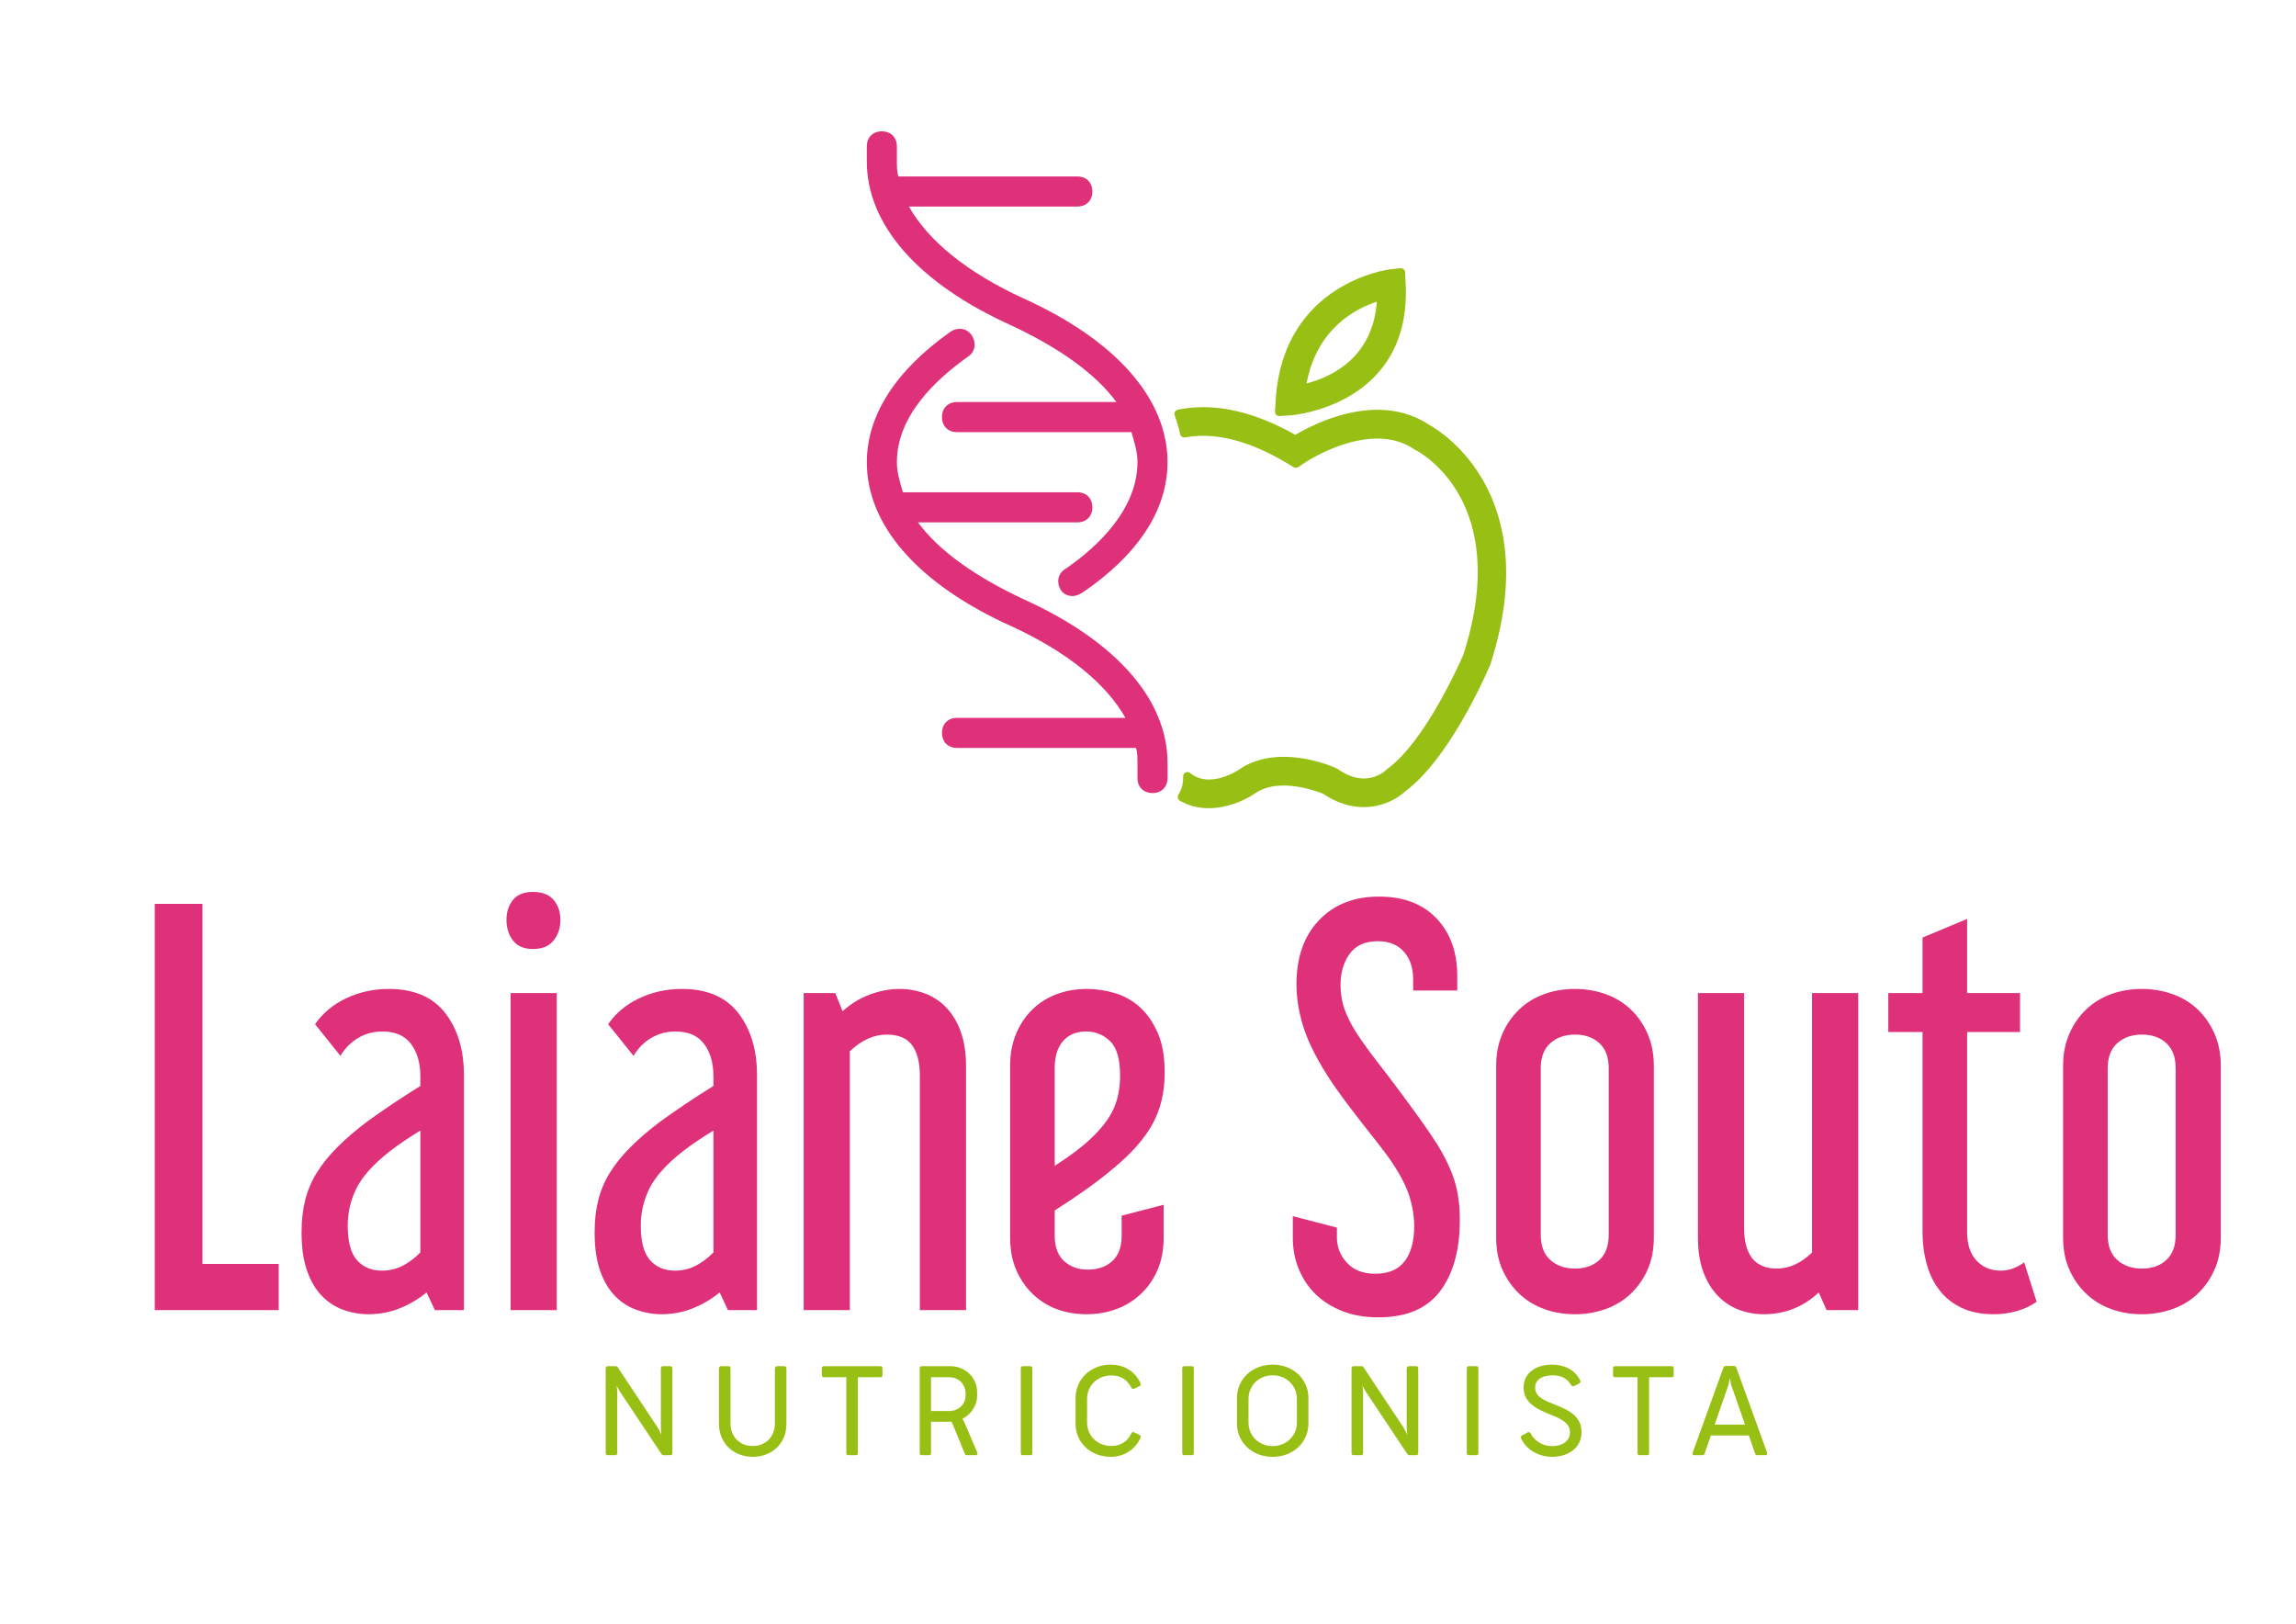 <?xml version="1.0" encoding="UTF-8" standalone="no"?>
<svg
   xmlns:dc="http://purl.org/dc/elements/1.1/"
   xmlns:cc="http://creativecommons.org/ns#"
   xmlns:rdf="http://www.w3.org/1999/02/22-rdf-syntax-ns#"
   xmlns:svg="http://www.w3.org/2000/svg"
   xmlns="http://www.w3.org/2000/svg"
   xmlns:sodipodi="http://sodipodi.sourceforge.net/DTD/sodipodi-0.dtd"
   xmlns:inkscape="http://www.inkscape.org/namespaces/inkscape"
   version="1.1"
   id="svg2"
   xml:space="preserve"
   width="1122.52"
   height="793.707"
   viewBox="0 0 1122.52 793.707"
   sodipodi:docname="LAIANE SOUTO - LOGOTIPO.ai"><defs
     id="defs6"><clipPath
       clipPathUnits="userSpaceOnUse"
       id="clipPath22"><path
         d="M 0,595.28 H 841.89 V 0 H 0 Z"
         id="path20" /></clipPath></defs><sodipodi:namedview
     pagecolor="#ffffff"
     bordercolor="#666666"
     borderopacity="1"
     objecttolerance="10"
     gridtolerance="10"
     guidetolerance="10"
     inkscape:pageopacity="0"
     inkscape:pageshadow="2"
     inkscape:window-width="640"
     inkscape:window-height="480"
     id="namedview4" /><g
     id="g10"
     inkscape:groupmode="layer"
     inkscape:label="LAIANE SOUTO - LOGOTIPO"
     transform="matrix(1.333,0,0,-1.333,0,793.707)"><g
       id="g12"
       transform="translate(74.267,263.979)"><path
         d="m 0,0 v -132.034 h 27.966 v -16.932 H -17.503 V 0 Z"
         style="fill:#de317a;fill-opacity:1;fill-rule:nonzero;stroke:none"
         id="path14" /></g><g
       id="g16"><g
         id="g18"
         clip-path="url(#clipPath22)"><g
           id="g24"
           transform="translate(140.092,129.473)"><path
             d="m 0,0 c 2.663,0 5.137,0.571 7.421,1.712 2.282,1.142 4.499,2.789 6.657,4.946 v 44.71 C 11.795,49.971 9.766,48.671 7.991,47.466 6.213,46.261 4.501,45.023 2.854,43.758 -3.109,39.063 -7.167,34.559 -9.322,30.248 c -2.158,-4.311 -3.235,-8.878 -3.235,-13.697 0,-5.963 1.142,-10.212 3.425,-12.747 C -6.848,1.265 -3.805,0 0,0 m -24.542,90.368 c 2.789,4.057 6.594,7.23 11.415,9.512 4.819,2.283 10.018,3.425 15.601,3.425 9.257,0 16.171,-2.949 20.736,-8.847 4.567,-5.896 6.85,-13.478 6.85,-22.735 V -14.46 H 19.405 l -3.043,6.469 c -2.919,-2.41 -6.183,-4.347 -9.798,-5.802 -3.615,-1.457 -7.453,-2.19 -11.511,-2.19 -3.171,0 -6.247,0.543 -9.226,1.619 -2.982,1.076 -5.612,2.788 -7.895,5.135 -2.284,2.346 -4.091,5.423 -5.423,9.229 -1.331,3.804 -1.997,8.494 -1.997,14.078 0,4.309 0.442,8.242 1.331,11.795 0.887,3.549 2.314,6.913 4.281,10.083 1.965,3.17 4.471,6.279 7.514,9.323 3.045,3.043 6.659,6.15 10.845,9.322 2.788,2.028 5.833,4.152 9.133,6.375 3.296,2.218 6.782,4.471 10.462,6.754 v 3.614 c 0,4.819 -1.141,8.752 -3.423,11.795 -2.283,3.044 -5.774,4.567 -10.464,4.567 -3.3,0 -6.279,-0.796 -8.943,-2.379 -2.663,-1.587 -4.821,-3.777 -6.468,-6.565 z"
             style="fill:#de317a;fill-opacity:1;fill-rule:nonzero;stroke:none"
             id="path26" /></g><path
           d="m 204.205,115.013 h -16.932 v 116.243 h 16.932 z m -8.751,153.342 c 3.424,0 5.959,-0.986 7.61,-2.951 1.646,-1.967 2.472,-4.407 2.472,-7.324 0,-2.919 -0.826,-5.422 -2.472,-7.514 -1.651,-2.093 -4.186,-3.14 -7.61,-3.14 -3.301,0 -5.742,1.047 -7.325,3.14 -1.588,2.092 -2.378,4.595 -2.378,7.514 0,2.917 0.79,5.357 2.378,7.324 1.583,1.965 4.024,2.951 7.325,2.951"
           style="fill:#de317a;fill-opacity:1;fill-rule:nonzero;stroke:none"
           id="path28" /><g
           id="g30"
           transform="translate(247.582,129.473)"><path
             d="m 0,0 c 2.663,0 5.137,0.571 7.421,1.712 2.282,1.142 4.499,2.789 6.657,4.946 v 44.71 C 11.795,49.971 9.766,48.671 7.991,47.466 6.213,46.261 4.501,45.023 2.854,43.758 -3.109,39.063 -7.167,34.559 -9.322,30.248 c -2.157,-4.311 -3.235,-8.878 -3.235,-13.697 0,-5.963 1.142,-10.212 3.425,-12.747 C -6.848,1.265 -3.805,0 0,0 m -24.542,90.368 c 2.789,4.057 6.594,7.23 11.415,9.512 4.819,2.283 10.018,3.425 15.601,3.425 9.257,0 16.171,-2.949 20.736,-8.847 4.567,-5.896 6.85,-13.478 6.85,-22.735 V -14.46 H 19.405 l -3.043,6.469 c -2.919,-2.41 -6.183,-4.347 -9.798,-5.802 -3.615,-1.457 -7.453,-2.19 -11.511,-2.19 -3.171,0 -6.247,0.543 -9.226,1.619 -2.982,1.076 -5.612,2.788 -7.895,5.135 -2.284,2.346 -4.091,5.423 -5.423,9.229 -1.331,3.804 -1.997,8.494 -1.997,14.078 0,4.309 0.442,8.242 1.331,11.795 0.887,3.549 2.314,6.913 4.281,10.083 1.965,3.17 4.471,6.279 7.514,9.323 3.045,3.043 6.659,6.15 10.845,9.322 2.788,2.028 5.833,4.152 9.133,6.375 3.296,2.218 6.782,4.471 10.462,6.754 v 3.614 c 0,4.819 -1.141,8.752 -3.423,11.795 -2.283,3.044 -5.774,4.567 -10.464,4.567 -3.3,0 -6.279,-0.796 -8.943,-2.379 -2.663,-1.587 -4.821,-3.777 -6.468,-6.565 z"
             style="fill:#de317a;fill-opacity:1;fill-rule:nonzero;stroke:none"
             id="path32" /></g><g
           id="g34"
           transform="translate(306.367,231.255)"><path
             d="m 0,0 2.663,-6.659 c 2.916,2.663 6.212,4.691 9.892,6.088 3.678,1.394 7.355,2.093 11.035,2.093 3.298,0 6.436,-0.571 9.417,-1.713 2.979,-1.141 5.581,-2.885 7.801,-5.232 2.217,-2.348 3.963,-5.295 5.232,-8.846 1.267,-3.551 1.902,-7.673 1.902,-12.366 v -89.608 H 31.009 v 85.994 c 0,4.819 -0.95,8.529 -2.852,11.131 -1.903,2.596 -5.013,3.899 -9.323,3.899 -4.694,0 -9.197,-2.03 -13.507,-6.089 v -94.935 H -11.606 V 0 Z"
             style="fill:#de317a;fill-opacity:1;fill-rule:nonzero;stroke:none"
             id="path36" /></g><g
           id="g38"
           transform="translate(386.841,167.904)"><path
             d="m 0,0 c 5.708,3.675 10.084,6.973 13.127,9.891 3.93,3.677 6.723,7.294 8.372,10.845 1.647,3.549 2.473,7.673 2.473,12.366 0,6.087 -1.237,10.302 -3.709,12.651 -2.474,2.347 -5.36,3.521 -8.657,3.521 -3.68,0 -6.534,-1.174 -8.561,-3.521 C 1.014,43.404 0,40.141 0,35.956 Z M 21.69,-0.763 C 19.025,-3.046 15.887,-5.489 12.271,-8.088 8.657,-10.689 4.567,-13.447 0,-16.364 v -9.323 c 0,-4.059 1.142,-7.132 3.425,-9.226 2.283,-2.091 5.199,-3.14 8.752,-3.14 3.677,0 6.659,1.049 8.942,3.14 2.282,2.094 3.423,5.167 3.423,9.226 v 7.421 l 15.411,3.996 v -11.988 c 0,-4.44 -0.731,-8.37 -2.188,-11.795 -1.459,-3.425 -3.49,-6.372 -6.087,-8.845 -2.602,-2.472 -5.614,-4.347 -9.037,-5.612 -3.425,-1.268 -7.105,-1.904 -11.035,-1.904 -3.933,0 -7.58,0.636 -10.939,1.904 -3.362,1.265 -6.311,3.14 -8.846,5.612 -2.54,2.473 -4.537,5.42 -5.994,8.845 -1.46,3.425 -2.187,7.355 -2.187,11.795 v 62.974 c 0,4.312 0.727,8.211 2.187,11.702 1.457,3.485 3.454,6.467 5.994,8.94 2.535,2.474 5.516,4.344 8.941,5.613 3.424,1.265 7.102,1.902 11.034,1.902 3.424,0 6.849,-0.508 10.274,-1.522 3.425,-1.016 6.468,-2.729 9.132,-5.137 2.663,-2.411 4.852,-5.548 6.563,-9.417 1.712,-3.87 2.568,-8.722 2.568,-14.553 0,-7.229 -1.491,-13.541 -4.47,-18.931 C 32.881,9.921 28.158,4.564 21.69,-0.763"
             style="fill:#de317a;fill-opacity:1;fill-rule:nonzero;stroke:none"
             id="path40" /></g><g
           id="g42"
           transform="translate(505.746,266.642)"><path
             d="m 0,0 c 9.004,0 16.043,-2.663 21.118,-7.991 5.071,-5.327 7.61,-12.366 7.61,-21.118 v -5.327 H 12.557 v 3.996 c 0,4.31 -1.142,7.735 -3.425,10.273 -2.284,2.536 -5.455,3.805 -9.512,3.805 -4.694,0 -8.152,-1.554 -10.37,-4.661 -2.22,-3.109 -3.328,-6.881 -3.328,-11.32 0,-3.68 0.665,-7.134 1.997,-10.368 1.331,-3.234 3.265,-6.629 5.803,-10.178 1.647,-2.412 3.709,-5.203 6.183,-8.37 2.473,-3.172 5.009,-6.501 7.61,-9.989 2.598,-3.491 5.103,-6.916 7.514,-10.275 2.408,-3.362 4.501,-6.438 6.279,-9.226 2.916,-4.693 5.042,-9.131 6.374,-13.318 1.331,-4.186 1.996,-9.007 1.996,-14.458 0,-11.034 -2.41,-19.756 -7.228,-26.161 -4.822,-6.405 -12.367,-9.608 -22.641,-9.608 -4.945,0 -9.354,0.763 -13.222,2.283 -3.869,1.523 -7.134,3.584 -9.797,6.183 -2.663,2.599 -4.727,5.675 -6.183,9.229 -1.46,3.549 -2.189,7.352 -2.189,11.414 v 7.991 l 16.171,-4.185 v -3.617 c 0,-3.551 1.238,-6.657 3.711,-9.319 2.474,-2.665 5.927,-3.996 10.369,-3.996 4.818,0 8.4,1.52 10.748,4.566 2.347,3.044 3.52,7.352 3.52,12.937 0,3.422 -0.541,6.91 -1.617,10.462 -1.08,3.551 -3.014,7.483 -5.803,11.797 -1.396,2.155 -3.139,4.567 -5.232,7.229 -2.092,2.665 -4.281,5.453 -6.563,8.37 -2.283,2.917 -4.536,5.867 -6.753,8.848 -2.222,2.977 -4.22,5.864 -5.994,8.655 -4.313,6.85 -7.261,12.907 -8.846,18.171 -1.588,5.26 -2.378,10.302 -2.378,15.124 0,9.893 2.758,17.722 8.275,23.495 C -16.456,-2.887 -9.132,0 0,0"
             style="fill:#de317a;fill-opacity:1;fill-rule:nonzero;stroke:none"
             id="path44" /></g><g
           id="g46"
           transform="translate(565.102,142.599)"><path
             d="m 0,0 c 0,-4.062 1.172,-7.135 3.521,-9.226 2.345,-2.094 5.355,-3.14 9.036,-3.14 3.677,0 6.659,1.046 8.942,3.14 2.283,2.091 3.425,5.164 3.425,9.226 v 61.072 c 0,4.056 -1.142,7.133 -3.425,9.227 -2.283,2.091 -5.265,3.139 -8.942,3.139 -3.681,0 -6.691,-1.048 -9.036,-3.139 C 1.172,68.205 0,65.128 0,61.072 Z m 41.475,-0.952 c 0,-4.441 -0.76,-8.37 -2.283,-11.795 -1.522,-3.425 -3.584,-6.373 -6.183,-8.845 -2.601,-2.473 -5.678,-4.347 -9.227,-5.612 -3.552,-1.268 -7.295,-1.905 -11.225,-1.905 -4.061,0 -7.833,0.637 -11.319,1.905 -3.491,1.265 -6.535,3.139 -9.132,5.612 -2.602,2.472 -4.661,5.42 -6.184,8.845 -1.522,3.425 -2.282,7.354 -2.282,11.795 v 62.974 c 0,4.311 0.76,8.211 2.282,11.702 1.523,3.485 3.582,6.467 6.184,8.939 2.597,2.474 5.641,4.344 9.132,5.614 3.486,1.265 7.258,1.901 11.319,1.901 3.93,0 7.673,-0.636 11.225,-1.901 3.549,-1.27 6.626,-3.14 9.227,-5.614 2.599,-2.472 4.661,-5.454 6.183,-8.939 1.523,-3.491 2.283,-7.391 2.283,-11.702 z"
             style="fill:#de317a;fill-opacity:1;fill-rule:nonzero;stroke:none"
             id="path48" /></g><g
           id="g50"
           transform="translate(681.532,231.255)"><path
             d="m 0,0 v -116.243 h -11.604 l -2.854,6.469 c -5.709,-5.327 -12.432,-7.992 -20.167,-7.992 -3.3,0 -6.407,0.571 -9.323,1.713 -2.918,1.141 -5.487,2.884 -7.704,5.233 -2.22,2.344 -3.966,5.261 -5.232,8.752 -1.27,3.485 -1.902,7.64 -1.902,12.459 V 0 h 16.931 v -85.992 c 0,-10.022 3.996,-15.031 11.986,-15.031 4.566,0 8.876,1.965 12.937,5.898 l 0,95.125 z"
             style="fill:#de317a;fill-opacity:1;fill-rule:nonzero;stroke:none"
             id="path52" /></g><g
           id="g54"
           transform="translate(705.121,231.255)"><path
             d="m 0,0 v 20.356 l 16.362,6.85 V 0 H 35.767 V -14.269 H 16.362 v -73.435 c 0,-4.444 1.14,-7.896 3.423,-10.369 2.283,-2.475 5.262,-3.71 8.943,-3.71 2.915,0 5.769,1.013 8.561,3.044 l 4.566,-14.46 c -2.158,-1.521 -4.599,-2.662 -7.325,-3.425 -2.729,-0.76 -5.55,-1.142 -8.466,-1.142 -4.566,0 -8.499,0.796 -11.796,2.38 -3.299,1.583 -5.992,3.74 -8.085,6.468 -2.093,2.725 -3.647,5.928 -4.661,9.608 C 0.505,-95.633 0,-91.766 0,-87.704 v 73.435 H -12.557 V 0 Z"
             style="fill:#de317a;fill-opacity:1;fill-rule:nonzero;stroke:none"
             id="path56" /></g><g
           id="g58"
           transform="translate(773.039,142.599)"><path
             d="m 0,0 c 0,-4.062 1.172,-7.135 3.521,-9.226 2.345,-2.094 5.355,-3.14 9.036,-3.14 3.677,0 6.659,1.046 8.942,3.14 2.283,2.091 3.425,5.164 3.425,9.226 v 61.072 c 0,4.056 -1.142,7.133 -3.425,9.227 -2.283,2.091 -5.265,3.139 -8.942,3.139 -3.681,0 -6.691,-1.048 -9.036,-3.139 C 1.172,68.205 0,65.128 0,61.072 Z m 41.475,-0.952 c 0,-4.441 -0.76,-8.37 -2.283,-11.795 -1.522,-3.425 -3.584,-6.373 -6.183,-8.845 -2.601,-2.473 -5.678,-4.347 -9.227,-5.612 -3.552,-1.268 -7.295,-1.905 -11.225,-1.905 -4.061,0 -7.833,0.637 -11.319,1.905 -3.491,1.265 -6.535,3.139 -9.132,5.612 -2.602,2.472 -4.661,5.42 -6.184,8.845 -1.522,3.425 -2.282,7.354 -2.282,11.795 v 62.974 c 0,4.311 0.76,8.211 2.282,11.702 1.523,3.485 3.582,6.467 6.184,8.939 2.597,2.474 5.641,4.344 9.132,5.614 3.486,1.265 7.258,1.901 11.319,1.901 3.93,0 7.673,-0.636 11.225,-1.901 3.549,-1.27 6.626,-3.14 9.227,-5.614 2.599,-2.472 4.661,-5.454 6.183,-8.939 1.523,-3.491 2.283,-7.391 2.283,-11.702 z"
             style="fill:#de317a;fill-opacity:1;fill-rule:nonzero;stroke:none"
             id="path60" /></g><g
           id="g62"
           transform="translate(222.149,93.59)"><path
             d="M 0,0 C 0,0.565 0.253,0.846 0.756,0.846 H 3.594 C 3.762,0.846 3.918,0.827 4.063,0.789 4.207,0.751 4.38,0.548 4.579,0.184 l 14.601,-21.997 1.236,-2.447 -0.182,2.471 V 0 c 0,0.243 0.061,0.446 0.182,0.605 0.122,0.162 0.312,0.241 0.573,0.241 h 2.746 c 0.213,0 0.389,-0.065 0.527,-0.195 0.137,-0.13 0.205,-0.338 0.205,-0.629 v -30.99 c 0,-0.548 -0.266,-0.823 -0.801,-0.823 h -2.357 c -0.167,0 -0.34,0.04 -0.515,0.127 -0.175,0.083 -0.332,0.253 -0.47,0.513 L 5.104,-8.309 4.006,-6.294 4.234,-8.355 v -22.591 c 0,-0.564 -0.244,-0.845 -0.732,-0.845 H 0.756 C 0.253,-31.791 0,-31.51 0,-30.946 Z"
             style="fill:#98bf13;fill-opacity:1;fill-rule:nonzero;stroke:none"
             id="path64" /></g><g
           id="g66"
           transform="translate(267.925,73.425)"><path
             d="m 0,0 c 0,-1.221 0.203,-2.337 0.608,-3.352 0.404,-1.016 0.97,-1.886 1.696,-2.61 0.725,-0.724 1.589,-1.288 2.589,-1.693 1.001,-0.406 2.09,-0.606 3.266,-0.606 1.208,0 2.307,0.206 3.301,0.616 0.993,0.414 1.845,0.986 2.556,1.718 0.71,0.732 1.264,1.605 1.661,2.621 0.397,1.015 0.597,2.117 0.597,3.306 v 20.165 c 0,0.23 0.063,0.427 0.193,0.594 0.128,0.168 0.321,0.252 0.581,0.252 h 2.64 c 0.258,0 0.46,-0.084 0.603,-0.252 0.144,-0.167 0.217,-0.364 0.217,-0.594 V -0.113 c 0,-1.878 -0.324,-3.563 -0.972,-5.06 -0.649,-1.494 -1.532,-2.766 -2.653,-3.809 -1.121,-1.045 -2.427,-1.847 -3.922,-2.404 -1.494,-0.556 -3.086,-0.835 -4.779,-0.835 -1.692,0 -3.289,0.281 -4.791,0.846 -1.501,0.564 -2.82,1.375 -3.956,2.426 -1.135,1.053 -2.031,2.336 -2.686,3.846 -0.655,1.51 -0.983,3.204 -0.983,5.081 v 20.209 c 0,0.229 0.071,0.424 0.216,0.583 0.144,0.162 0.323,0.241 0.535,0.241 h 2.755 c 0.273,0 0.462,-0.076 0.569,-0.227 C -0.053,20.63 0,20.433 0,20.187 Z"
             style="fill:#98bf13;fill-opacity:1;fill-rule:nonzero;stroke:none"
             id="path68" /></g><g
           id="g70"
           transform="translate(301.41,93.682)"><path
             d="m 0,0 c 0,0.259 0.069,0.448 0.207,0.573 0.136,0.121 0.32,0.181 0.548,0.181 h 20.736 c 0.23,0 0.412,-0.06 0.55,-0.181 C 22.179,0.448 22.246,0.259 22.246,0 v -2.542 c 0,-0.259 -0.067,-0.448 -0.205,-0.573 -0.138,-0.121 -0.32,-0.181 -0.55,-0.181 H 13.23 v -27.785 c 0,-0.535 -0.237,-0.802 -0.711,-0.802 H 9.727 c -0.489,0 -0.732,0.267 -0.732,0.802 v 27.785 h -8.24 c -0.228,0 -0.412,0.065 -0.548,0.195 C 0.069,-2.971 0,-2.777 0,-2.518 Z"
             style="fill:#98bf13;fill-opacity:1;fill-rule:nonzero;stroke:none"
             id="path72" /></g><g
           id="g74"
           transform="translate(341.464,90.386)"><path
             d="m 0,0 v -12.383 h 6.752 c 0.824,0 1.594,0.143 2.311,0.435 0.717,0.289 1.346,0.686 1.888,1.189 0.542,0.505 0.966,1.099 1.271,1.785 0.305,0.689 0.458,1.427 0.458,2.221 v 0.894 c 0,0.824 -0.153,1.591 -0.458,2.299 -0.305,0.71 -0.721,1.329 -1.248,1.853 C 10.447,-1.18 9.822,-0.764 9.098,-0.459 8.373,-0.154 7.591,0 6.752,0 Z m -4.144,3.204 c 0,0.564 0.26,0.845 0.778,0.845 H 7.141 c 1.357,0 2.631,-0.246 3.822,-0.743 1.19,-0.497 2.223,-1.172 3.101,-2.026 0.877,-0.853 1.571,-1.858 2.083,-3.009 0.51,-1.153 0.767,-2.377 0.767,-3.674 v -1.396 c 0,-0.916 -0.138,-1.797 -0.412,-2.642 -0.275,-0.848 -0.652,-1.637 -1.133,-2.369 -0.481,-0.732 -1.054,-1.394 -1.717,-1.98 -0.664,-0.589 -1.384,-1.081 -2.163,-1.478 l 0.595,-0.891 4.921,-11.537 c 0.091,-0.214 0.081,-0.416 -0.034,-0.605 -0.115,-0.192 -0.287,-0.287 -0.515,-0.287 h -3.32 c -0.182,0 -0.331,0.041 -0.445,0.127 -0.115,0.084 -0.226,0.254 -0.333,0.513 L 7.576,-16.321 H 0 v -11.443 c 0,-0.259 -0.05,-0.462 -0.15,-0.608 -0.099,-0.143 -0.278,-0.216 -0.537,-0.216 h -2.679 c -0.259,0 -0.454,0.073 -0.583,0.216 -0.13,0.146 -0.195,0.349 -0.195,0.608 z"
             style="fill:#98bf13;fill-opacity:1;fill-rule:nonzero;stroke:none"
             id="path76" /></g><g
           id="g78"
           transform="translate(374.398,93.59)"><path
             d="M 0,0 C 0,0.565 0.259,0.846 0.778,0.846 H 3.571 C 3.83,0.846 4.006,0.77 4.098,0.619 4.188,0.465 4.234,0.259 4.234,0 v -30.946 c 0,-0.259 -0.046,-0.465 -0.136,-0.616 -0.092,-0.154 -0.268,-0.229 -0.527,-0.229 H 0.778 C 0.259,-31.791 0,-31.51 0,-30.946 Z"
             style="fill:#98bf13;fill-opacity:1;fill-rule:nonzero;stroke:none"
             id="path80" /></g><g
           id="g82"
           transform="translate(417.976,69.192)"><path
             d="M 0,0 C 0.276,-0.154 0.405,-0.357 0.389,-0.608 0.374,-0.859 0.29,-1.137 0.138,-1.442 c -0.534,-1.067 -1.183,-2.01 -1.945,-2.826 -0.763,-0.819 -1.606,-1.499 -2.53,-2.05 -0.922,-0.549 -1.911,-0.965 -2.963,-1.248 -1.054,-0.281 -2.137,-0.422 -3.251,-0.422 -1.83,0 -3.536,0.3 -5.115,0.903 -1.579,0.602 -2.951,1.447 -4.114,2.531 -1.163,1.083 -2.075,2.371 -2.735,3.868 -0.661,1.494 -0.99,3.141 -0.99,4.943 v 9.155 c 0,1.799 0.329,3.46 0.99,4.978 0.66,1.518 1.572,2.826 2.735,3.925 1.163,1.1 2.535,1.956 4.114,2.575 1.579,0.618 3.285,0.926 5.115,0.926 1.114,0 2.197,-0.132 3.251,-0.4 1.052,-0.267 2.043,-0.667 2.975,-1.202 0.931,-0.535 1.778,-1.21 2.541,-2.026 0.762,-0.815 1.418,-1.772 1.968,-2.871 0.167,-0.305 0.24,-0.581 0.217,-0.824 C 0.378,18.247 0.282,18.096 0.115,18.034 l -2.083,-1.029 c -0.473,-0.198 -0.847,-0.054 -1.121,0.434 -0.763,1.497 -1.767,2.607 -3.011,3.331 -1.243,0.724 -2.658,1.086 -4.245,1.086 -1.235,0 -2.4,-0.208 -3.49,-0.629 -1.091,-0.419 -2.038,-1.013 -2.839,-1.783 -0.801,-0.773 -1.434,-1.688 -1.899,-2.747 -0.466,-1.062 -0.698,-2.232 -0.698,-3.515 V 4.668 c 0,-1.281 0.232,-2.456 0.698,-3.525 0.465,-1.067 1.098,-1.983 1.899,-2.745 0.801,-0.764 1.748,-1.356 2.839,-1.775 1.09,-0.418 2.255,-0.629 3.49,-0.629 1.617,0 3.047,0.373 4.291,1.121 1.244,0.748 2.232,1.877 2.965,3.387 0.107,0.214 0.243,0.387 0.412,0.516 0.167,0.13 0.396,0.117 0.686,-0.035 z"
             style="fill:#98bf13;fill-opacity:1;fill-rule:nonzero;stroke:none"
             id="path84" /></g><g
           id="g86"
           transform="translate(433.608,93.59)"><path
             d="M 0,0 C 0,0.565 0.259,0.846 0.778,0.846 H 3.571 C 3.83,0.846 4.006,0.77 4.098,0.619 4.188,0.465 4.234,0.259 4.234,0 v -30.946 c 0,-0.259 -0.046,-0.465 -0.136,-0.616 -0.092,-0.154 -0.268,-0.229 -0.527,-0.229 H 0.778 C 0.259,-31.791 0,-31.51 0,-30.946 Z"
             style="fill:#98bf13;fill-opacity:1;fill-rule:nonzero;stroke:none"
             id="path88" /></g><g
           id="g90"
           transform="translate(457.916,73.814)"><path
             d="m 0,0 c 0,-1.251 0.228,-2.407 0.687,-3.466 0.458,-1.061 1.081,-1.977 1.868,-2.747 0.786,-0.77 1.718,-1.372 2.796,-1.807 1.077,-0.435 2.234,-0.654 3.473,-0.654 1.252,0 2.42,0.219 3.506,0.654 1.085,0.435 2.027,1.037 2.83,1.807 0.802,0.77 1.431,1.683 1.891,2.734 0.457,1.053 0.687,2.207 0.687,3.457 v 8.628 c 0,1.251 -0.23,2.407 -0.687,3.469 -0.46,1.059 -1.089,1.974 -1.891,2.747 -0.803,0.77 -1.745,1.372 -2.83,1.807 -1.086,0.435 -2.246,0.651 -3.483,0.651 -1.239,0 -2.396,-0.216 -3.473,-0.651 C 4.296,16.194 3.362,15.592 2.566,14.822 1.772,14.049 1.145,13.134 0.687,12.075 0.228,11.013 0,9.857 0,8.606 Z m -4.234,8.903 c 0,1.802 0.34,3.453 1.019,4.957 0.68,1.502 1.608,2.799 2.783,3.89 1.176,1.091 2.562,1.937 4.158,2.542 1.596,0.602 3.311,0.902 5.144,0.902 1.816,0 3.523,-0.3 5.119,-0.902 1.596,-0.605 2.985,-1.451 4.169,-2.542 1.183,-1.091 2.115,-2.388 2.795,-3.89 0.679,-1.504 1.019,-3.155 1.019,-4.957 v -9.268 c 0,-1.801 -0.34,-3.449 -1.019,-4.943 -0.68,-1.497 -1.612,-2.785 -2.795,-3.868 -1.184,-1.083 -2.573,-1.929 -4.169,-2.531 -1.596,-0.603 -3.311,-0.903 -5.142,-0.903 -1.833,0 -3.544,0.3 -5.133,0.903 -1.588,0.602 -2.97,1.448 -4.146,2.531 -1.175,1.083 -2.103,2.371 -2.783,3.868 -0.679,1.494 -1.019,3.142 -1.019,4.943 z"
             style="fill:#98bf13;fill-opacity:1;fill-rule:nonzero;stroke:none"
             id="path92" /></g><g
           id="g94"
           transform="translate(495.703,93.59)"><path
             d="M 0,0 C 0,0.565 0.253,0.846 0.756,0.846 H 3.594 C 3.762,0.846 3.918,0.827 4.063,0.789 4.207,0.751 4.38,0.548 4.579,0.184 l 14.601,-21.997 1.236,-2.447 -0.182,2.471 V 0 c 0,0.243 0.061,0.446 0.182,0.605 0.122,0.162 0.312,0.241 0.573,0.241 h 2.746 c 0.213,0 0.389,-0.065 0.527,-0.195 0.137,-0.13 0.205,-0.338 0.205,-0.629 v -30.99 c 0,-0.548 -0.266,-0.823 -0.801,-0.823 h -2.357 c -0.167,0 -0.34,0.04 -0.515,0.127 -0.175,0.083 -0.332,0.253 -0.47,0.513 L 5.104,-8.309 4.006,-6.294 4.234,-8.355 v -22.591 c 0,-0.564 -0.244,-0.845 -0.732,-0.845 H 0.756 C 0.253,-31.791 0,-31.51 0,-30.946 Z"
             style="fill:#98bf13;fill-opacity:1;fill-rule:nonzero;stroke:none"
             id="path96" /></g><g
           id="g98"
           transform="translate(537.977,93.59)"><path
             d="M 0,0 C 0,0.565 0.259,0.846 0.778,0.846 H 3.571 C 3.83,0.846 4.006,0.77 4.098,0.619 4.188,0.465 4.234,0.259 4.234,0 v -30.946 c 0,-0.259 -0.046,-0.465 -0.136,-0.616 -0.092,-0.154 -0.268,-0.229 -0.527,-0.229 H 0.778 C 0.259,-31.791 0,-31.51 0,-30.946 Z"
             style="fill:#98bf13;fill-opacity:1;fill-rule:nonzero;stroke:none"
             id="path100" /></g><g
           id="g102"
           transform="translate(558.05,67.612)"><path
             d="M 0,0 C -0.382,0.732 -0.336,1.199 0.138,1.397 L 2.312,2.588 C 2.464,2.663 2.647,2.674 2.861,2.62 3.074,2.566 3.274,2.358 3.458,1.991 3.747,1.38 4.152,0.805 4.671,0.265 5.189,-0.278 5.786,-0.754 6.467,-1.167 7.145,-1.58 7.882,-1.904 8.674,-2.139 c 0.794,-0.238 1.618,-0.354 2.474,-0.354 0.913,0 1.772,0.105 2.575,0.318 0.799,0.214 1.499,0.535 2.093,0.962 0.594,0.427 1.067,0.956 1.418,1.591 0.351,0.632 0.527,1.362 0.527,2.186 0,0.931 -0.213,1.731 -0.64,2.404 -0.427,0.67 -1.019,1.269 -1.775,1.796 -0.754,0.527 -1.648,1.01 -2.677,1.453 C 11.64,8.66 10.513,9.125 9.292,9.614 7.845,10.208 6.586,10.829 5.516,11.478 4.449,12.126 3.56,12.834 2.85,13.596 c -0.711,0.761 -1.236,1.591 -1.58,2.482 -0.343,0.894 -0.515,1.88 -0.515,2.966 0,1.356 0.278,2.558 0.836,3.604 0.557,1.045 1.307,1.917 2.256,2.62 0.945,0.702 2.044,1.232 3.295,1.591 1.251,0.359 2.577,0.537 3.982,0.537 2.32,0 4.36,-0.461 6.124,-1.383 1.761,-0.923 3.147,-2.309 4.152,-4.154 0.17,-0.276 0.24,-0.535 0.218,-0.778 -0.024,-0.246 -0.156,-0.427 -0.399,-0.551 l -1.878,-0.962 c -0.489,-0.227 -0.907,-0.076 -1.259,0.459 -0.626,1.084 -1.48,1.929 -2.563,2.54 -1.083,0.61 -2.472,0.915 -4.165,0.915 -0.703,0 -1.432,-0.073 -2.186,-0.216 C 8.412,23.12 7.726,22.877 7.107,22.534 6.488,22.191 5.981,21.729 5.586,21.148 5.189,20.568 4.989,19.836 4.989,18.952 c 0,-0.732 0.154,-1.383 0.459,-1.945 0.306,-0.567 0.743,-1.08 1.316,-1.545 0.573,-0.467 1.262,-0.897 2.072,-1.294 0.808,-0.397 1.723,-0.786 2.747,-1.167 1.478,-0.58 2.853,-1.167 4.12,-1.764 1.264,-0.594 2.363,-1.285 3.295,-2.069 0.929,-0.786 1.661,-1.707 2.196,-2.758 0.535,-1.053 0.803,-2.312 0.803,-3.776 0,-1.405 -0.273,-2.664 -0.814,-3.779 -0.542,-1.113 -1.296,-2.059 -2.266,-2.837 -0.97,-0.778 -2.118,-1.377 -3.444,-1.796 -1.326,-0.421 -2.769,-0.629 -4.325,-0.629 -1.191,0 -2.35,0.151 -3.479,0.456 -1.129,0.305 -2.183,0.738 -3.161,1.294 -0.975,0.556 -1.85,1.232 -2.62,2.026 C 1.117,-1.84 0.488,-0.962 0,0"
             style="fill:#98bf13;fill-opacity:1;fill-rule:nonzero;stroke:none"
             id="path104" /></g><g
           id="g106"
           transform="translate(591.605,93.682)"><path
             d="m 0,0 c 0,0.259 0.068,0.448 0.205,0.573 0.138,0.121 0.322,0.181 0.551,0.181 h 20.735 c 0.23,0 0.414,-0.06 0.549,-0.181 C 22.178,0.448 22.248,0.259 22.248,0 v -2.542 c 0,-0.259 -0.07,-0.448 -0.208,-0.573 -0.135,-0.121 -0.319,-0.181 -0.549,-0.181 h -8.263 v -27.785 c 0,-0.535 -0.235,-0.802 -0.708,-0.802 H 9.727 c -0.489,0 -0.732,0.267 -0.732,0.802 V -3.296 H 0.756 c -0.229,0 -0.413,0.065 -0.551,0.195 C 0.068,-2.971 0,-2.777 0,-2.518 Z"
             style="fill:#98bf13;fill-opacity:1;fill-rule:nonzero;stroke:none"
             id="path108" /></g><g
           id="g110"
           transform="translate(628.891,73.014)"><path
             d="M 0,0 H 11.121 L 6.064,14.557 5.562,17.075 5.057,14.557 Z m 19.225,-10.3 c 0.092,-0.289 0.081,-0.516 -0.035,-0.675 -0.114,-0.16 -0.294,-0.241 -0.538,-0.241 h -2.998 c -0.167,0 -0.332,0.046 -0.492,0.138 -0.159,0.092 -0.278,0.267 -0.354,0.527 l -2.29,6.567 H -1.397 l -2.266,-6.567 c -0.076,-0.26 -0.2,-0.435 -0.367,-0.527 -0.168,-0.092 -0.327,-0.138 -0.481,-0.138 H -7.51 c -0.259,0 -0.445,0.081 -0.559,0.241 -0.113,0.159 -0.119,0.386 -0.011,0.675 L 3.179,20.827 c 0.079,0.259 0.2,0.438 0.368,0.537 0.167,0.1 0.335,0.149 0.502,0.149 h 3.045 c 0.167,0 0.332,-0.049 0.491,-0.149 0.162,-0.099 0.287,-0.278 0.378,-0.537 z"
             style="fill:#98bf13;fill-opacity:1;fill-rule:nonzero;stroke:none"
             id="path112" /></g><g
           id="g114"
           transform="translate(375.273,375.756)"><path
             d="m 0,0 c -17.647,8.272 -30.883,17.647 -38.603,28.125 h 58.456 c 3.309,0 5.515,2.206 5.515,5.515 0,3.309 -2.206,5.515 -5.515,5.515 h -63.971 c -1.103,3.86 -2.206,7.169 -2.206,11.029 0,17.096 14.339,30.331 25.919,38.603 2.758,1.655 3.309,4.964 1.655,7.721 -1.655,2.757 -4.963,3.309 -7.721,1.654 -20.404,-14.338 -30.882,-30.882 -30.882,-47.978 0,-23.162 18.75,-44.669 52.941,-60.111 20.405,-9.375 34.743,-20.956 41.912,-33.639 h -61.765 c -3.309,0 -5.515,-2.206 -5.515,-5.515 0,-3.309 2.206,-5.515 5.515,-5.515 h 65.626 c 0.551,-1.654 0.551,-3.86 0.551,-5.515 v -5.514 c 0,-3.309 2.206,-5.515 5.515,-5.515 3.309,0 5.514,2.206 5.514,5.515 v 5.514 C 52.941,-36.949 34.191,-15.441 0,0"
             style="fill:#de317a;fill-opacity:1;fill-rule:nonzero;stroke:none"
             id="path116" /></g><g
           id="g118"
           transform="translate(375.273,486.05)"><path
             d="m 0,0 c -20.405,9.375 -34.743,20.956 -41.912,33.64 h 61.765 c 3.309,0 5.515,2.206 5.515,5.515 0,3.309 -2.206,5.514 -5.515,5.514 h -65.625 c -0.552,1.655 -0.552,3.861 -0.552,5.515 v 5.515 c 0,3.309 -2.206,5.515 -5.515,5.515 -3.308,0 -5.514,-2.206 -5.514,-5.515 v -5.515 c 0,-23.162 18.75,-44.669 52.941,-60.111 17.647,-8.272 30.883,-17.647 38.603,-28.125 h -58.456 c -3.309,0 -5.515,-2.206 -5.515,-5.514 0,-3.309 2.206,-5.515 5.515,-5.515 h 63.971 c 1.103,-3.86 2.206,-7.169 2.206,-11.03 0,-17.095 -14.338,-30.882 -26.471,-39.154 -2.757,-1.655 -3.309,-4.963 -1.654,-7.721 1.103,-1.654 2.757,-2.206 4.412,-2.206 1.103,0 2.206,0.552 3.308,1.103 20.405,13.787 31.434,30.331 31.434,47.978 C 52.941,-36.949 34.191,-15.441 0,0"
             style="fill:#de317a;fill-opacity:1;fill-rule:nonzero;stroke:none"
             id="path120" /></g><g
           id="g122"
           transform="translate(504.977,484.793)"><path
             d="M 0,0 C -1.507,-20.096 -15.807,-27.359 -25.774,-29.979 -22.029,-9.902 -7.869,-2.561 0,0 m -35.781,-41.929 c 0.034,0 4.343,0.278 4.343,0.278 1.812,0.152 44.357,4.269 42.007,48.553 l -0.199,3.896 c -0.023,0.431 -0.22,0.834 -0.548,1.113 -0.285,0.243 -0.647,0.376 -1.019,0.376 -0.055,0 -4.028,-0.423 -4.028,-0.423 -0.392,-0.038 -39.226,-4.978 -41.866,-47.946 l -0.256,-4.183 c -0.027,-0.45 0.139,-0.889 0.458,-1.206 0.296,-0.295 0.694,-0.458 1.108,-0.458"
             style="fill:#98bf13;fill-opacity:1;fill-rule:nonzero;stroke:none"
             id="path124" /></g><g
           id="g126"
           transform="translate(524.183,439.646)"><path
             d="m 0,0 c -5.516,3.662 -11.91,5.517 -19.006,5.517 -12.823,0 -24.824,-6.084 -30.11,-9.191 -11.915,6.737 -23.278,10.152 -33.786,10.152 -3.158,0 -6.284,-0.311 -9.287,-0.924 -0.449,-0.092 -0.834,-0.374 -1.057,-0.773 -0.223,-0.4 -0.26,-0.875 -0.102,-1.304 0.832,-2.267 1.503,-4.586 1.996,-6.891 0.157,-0.735 0.805,-1.242 1.532,-1.242 0.094,0 0.191,0.008 0.287,0.027 2.133,0.396 4.357,0.597 6.612,0.597 9.396,0 19.885,-3.459 31.183,-10.289 l 2.055,-1.224 c 0.247,-0.147 0.525,-0.22 0.802,-0.22 0.308,0 0.616,0.091 0.881,0.27 l 1.998,1.358 c 0.13,0.092 13.36,9.099 27.017,9.099 5.063,0 9.528,-1.275 13.301,-3.809 l 0.542,-0.336 c 1.472,-0.735 35.819,-18.644 17.681,-75.107 -1.448,-3.334 -14.115,-31.853 -27.846,-41.878 l -0.512,-0.432 c -0.543,-0.517 -3.484,-3.098 -8.121,-3.098 -3.074,0 -6.271,1.142 -9.621,3.467 l -0.709,0.401 c -0.086,0.041 -8.971,4.083 -19.118,4.083 -6.481,0 -12.06,-1.627 -16.556,-4.819 -0.052,-0.035 -5.221,-3.508 -10.815,-3.508 -2.663,0 -4.995,0.805 -6.929,2.392 -0.286,0.235 -0.639,0.357 -0.995,0.357 -0.228,0 -0.457,-0.05 -0.67,-0.15 -0.548,-0.259 -0.898,-0.812 -0.898,-1.418 v -0.623 c 0,-2.227 -0.597,-4.354 -1.725,-6.152 -0.228,-0.362 -0.297,-0.801 -0.193,-1.214 0.104,-0.415 0.373,-0.769 0.743,-0.981 3.175,-1.814 6.733,-2.732 10.571,-2.732 6.707,0 13.128,2.781 16.918,5.394 2.739,1.941 6.29,2.924 10.553,2.924 6.571,0 12.861,-2.358 14.402,-2.978 4.844,-3.275 9.885,-4.936 14.982,-4.936 6.775,0 12.368,3.036 15.194,5.751 15.674,11.634 28.705,40.643 31.236,46.533 C 42.503,-25.573 4.311,-2.373 0,0"
             style="fill:#98bf13;fill-opacity:1;fill-rule:nonzero;stroke:none"
             id="path128" /></g></g></g></g></svg>
